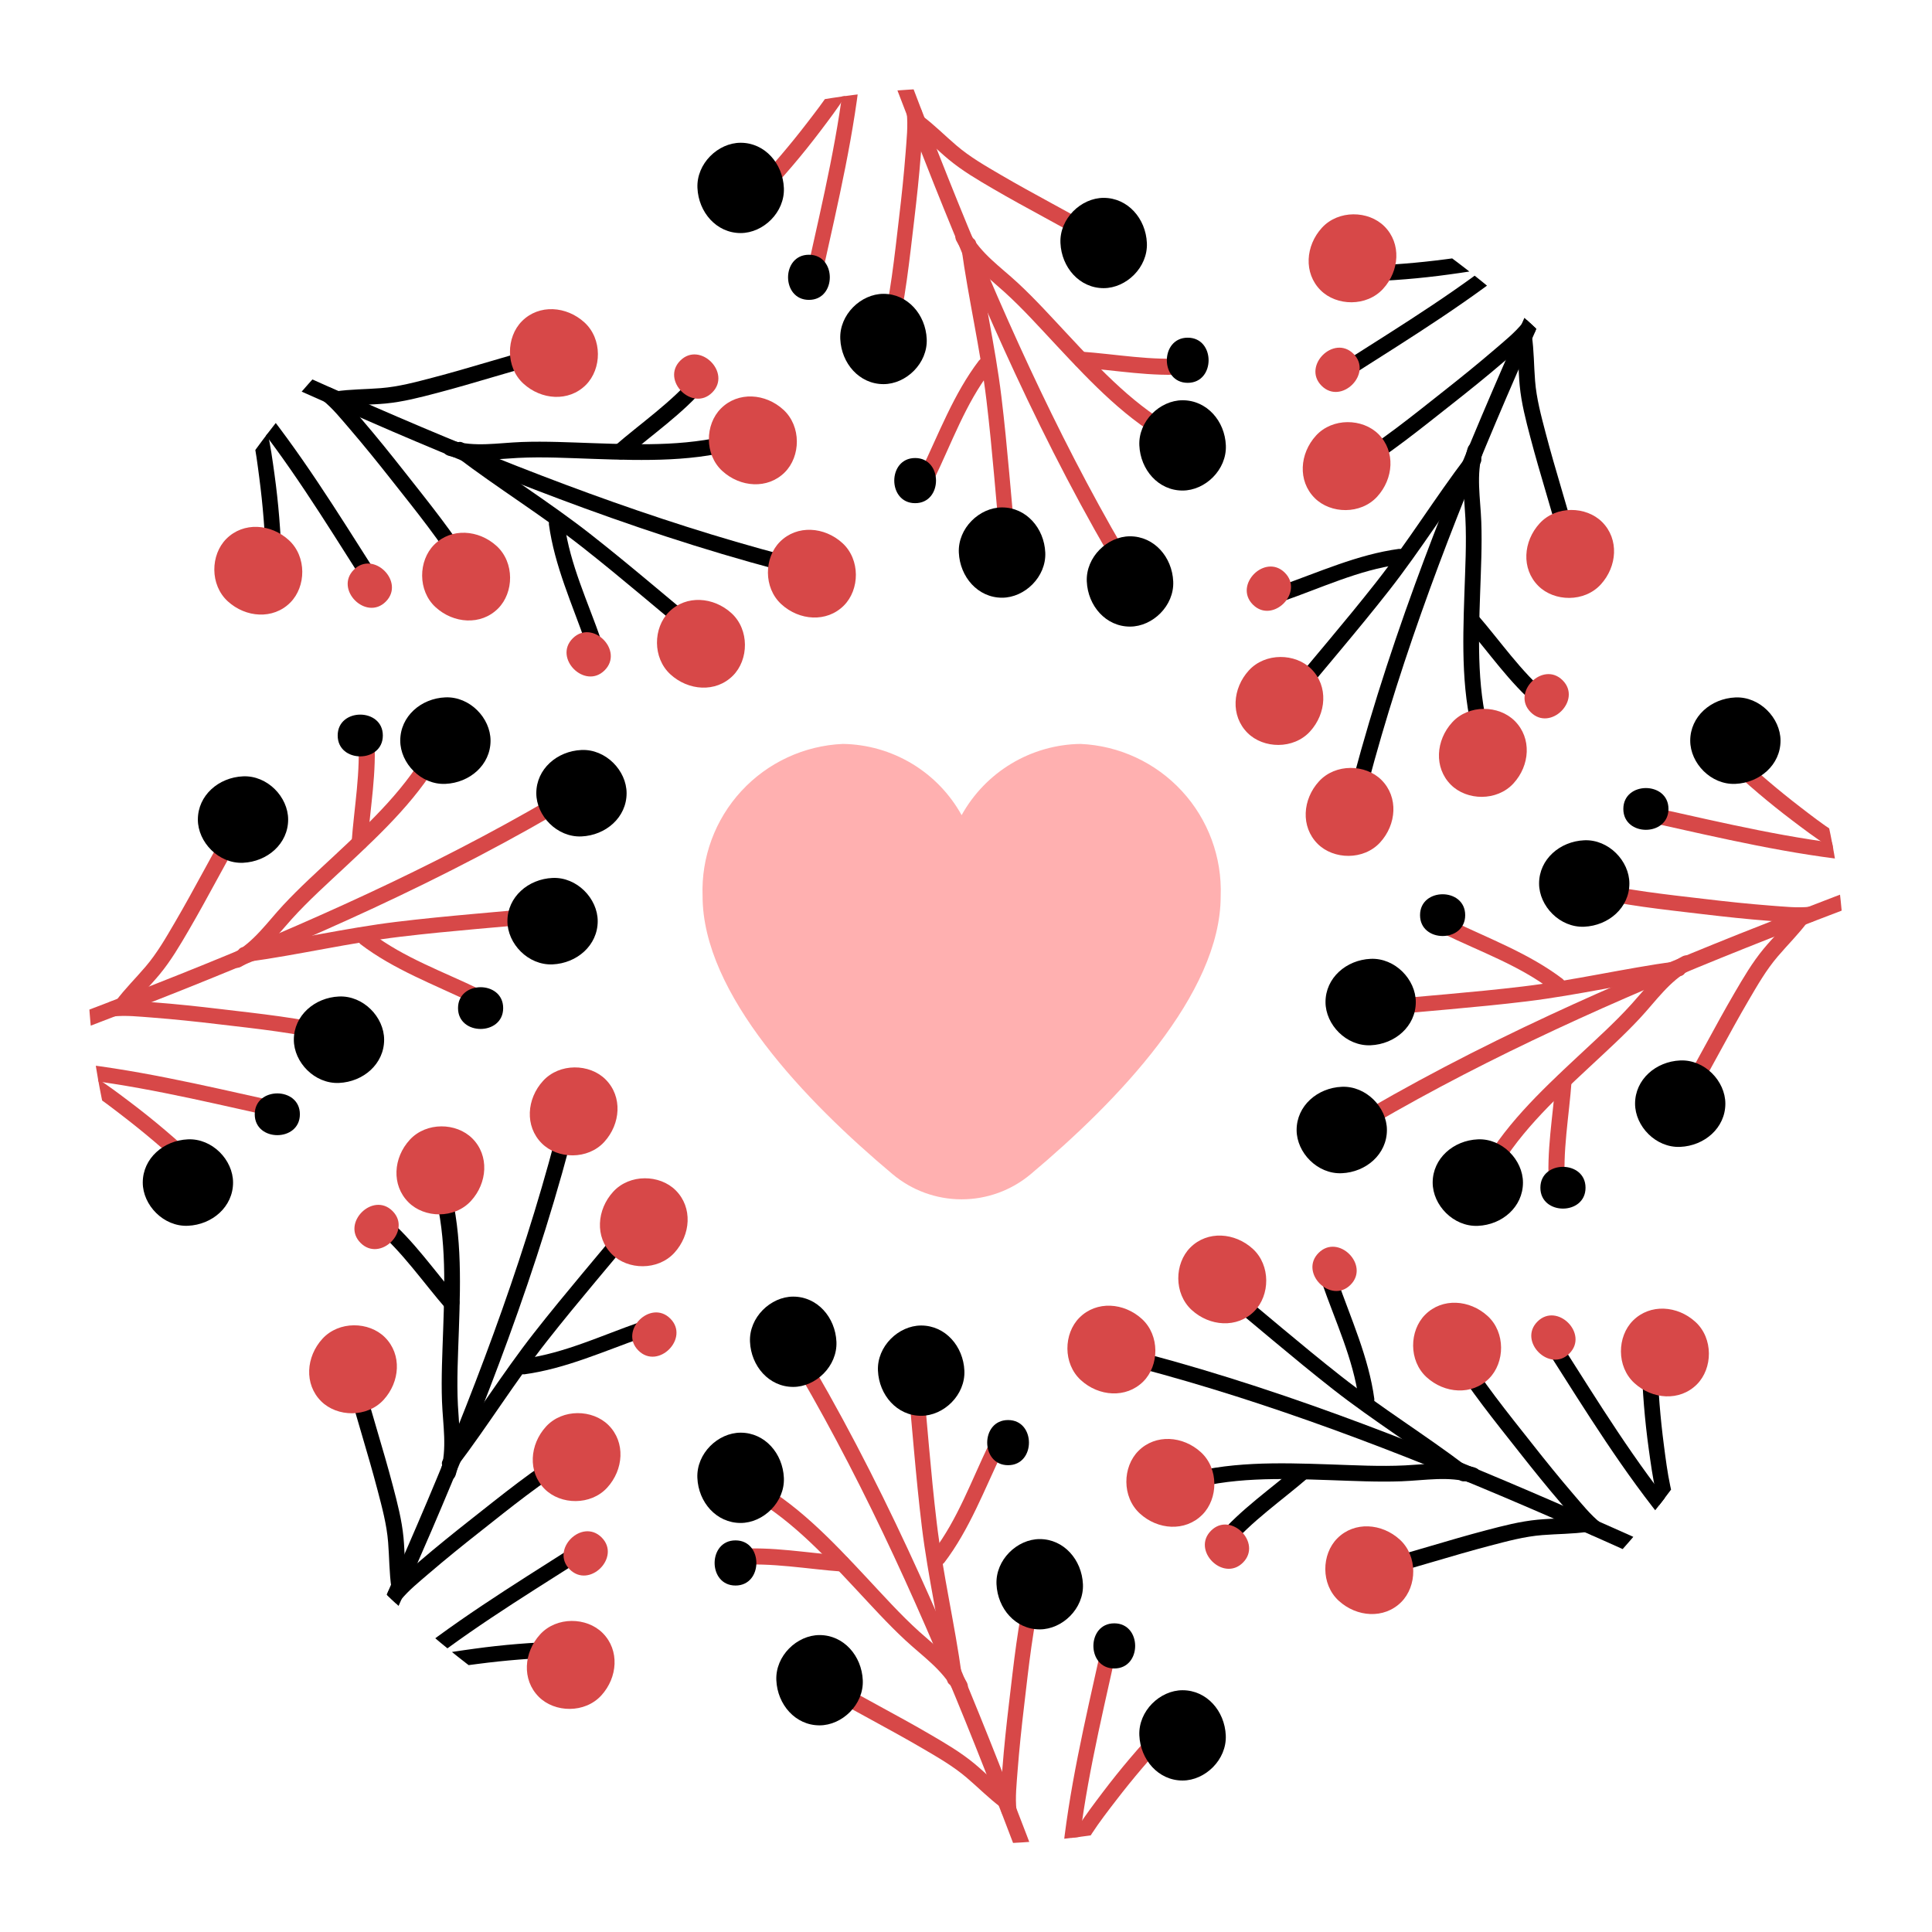 <svg width="220" height="220" viewBox="0 0 220 220" fill="none" xmlns="http://www.w3.org/2000/svg">
<g filter="url(#filter0_d_46_1076)">
<g clip-path="url(#clip0_46_1076)">
<rect x="10" y="5" width="200" height="200" rx="100" fill="white"/>
<path d="M207.828 104.5C207.828 158.805 163.805 202.828 109.5 202.828C55.195 202.828 11.172 158.805 11.172 104.5C11.172 50.195 55.195 6.172 109.5 6.172C163.805 6.172 207.828 50.195 207.828 104.5Z" fill="white"/>
<path d="M89.51 148.893C97.54 162.239 104.047 176.5 109.931 190.999C112.873 198.262 115.658 205.589 118.416 212.925C121.175 220.262 123.837 227.909 126.009 235.602C128.478 244.365 130.413 253.284 131.613 262.34C131.771 263.502 133.452 263.008 133.303 261.855C131.158 245.747 126.7 230.086 121.052 214.956C115.57 200.284 109.992 185.629 103.399 171.451C99.659 163.41 95.587 155.534 91.034 147.96C90.438 146.963 88.924 147.887 89.519 148.884L89.51 148.893Z" fill="#D74848"/>
<path d="M103.263 151.304C103.85 157.15 104.261 163.022 104.971 168.849C105.68 174.676 107.037 180.439 107.834 186.275C107.992 187.437 109.682 186.943 109.524 185.79C108.727 179.963 107.37 174.265 106.67 168.419C105.969 162.574 105.584 157.003 105.014 151.304C104.901 150.143 103.149 150.134 103.263 151.304Z" fill="#D74848"/>
<path d="M84.64 164.963C89.614 167.57 93.555 171.778 97.399 175.894C99.255 177.879 101.085 179.91 103.073 181.758C105.061 183.606 107.303 185.115 108.581 187.503C109.133 188.527 110.639 187.612 110.096 186.579C108.818 184.182 106.62 182.545 104.667 180.788C102.539 178.867 100.604 176.699 98.634 174.596C94.693 170.379 90.612 166.052 85.516 163.381C84.509 162.85 83.624 164.433 84.631 164.963H84.64Z" fill="#D74848"/>
<path d="M107.514 172.958C110.412 169.152 112.085 164.624 114.16 160.325C114.668 159.273 113.153 158.349 112.645 159.401C110.64 163.536 109.055 168.009 106.27 171.668C105.973 172.061 105.911 172.583 106.27 172.958C106.577 173.278 107.216 173.342 107.505 172.958H107.514Z" fill="#D74848"/>
<path d="M95.966 172.135C91.92 171.852 87.857 171.065 83.794 171.403C82.682 171.495 82.664 173.324 83.794 173.233C87.857 172.894 91.92 173.681 95.966 173.965C97.087 174.047 97.087 172.218 95.966 172.135Z" fill="#D74848"/>
<path d="M115.751 201.146C115.585 199.673 115.769 198.118 115.874 196.655C116.067 194.157 116.329 191.66 116.627 189.172C117.144 184.763 117.617 180.235 118.676 175.927C118.956 174.783 117.266 174.298 116.986 175.442C115.9 179.823 115.436 184.425 114.902 188.907C114.604 191.413 114.333 193.92 114.14 196.444C114.017 197.981 113.825 199.609 114 201.155C114.131 202.308 115.883 202.326 115.751 201.155V201.146Z" fill="#D74848"/>
<path d="M114.893 199.236C113.501 198.202 112.284 196.921 110.944 195.815C109.394 194.534 107.66 193.519 105.935 192.512C102.082 190.262 98.115 188.25 94.262 185.999C93.273 185.423 92.388 187.006 93.378 187.582C97.231 189.823 101.207 191.845 105.051 194.095C106.785 195.11 108.545 196.116 110.086 197.434C111.4 198.55 112.625 199.803 114.009 200.827C114.928 201.504 115.804 199.922 114.893 199.245V199.236Z" fill="#D74848"/>
<path d="M122.906 220.1C122.705 219.441 122.714 218.682 122.661 217.996C122.574 216.907 122.512 215.81 122.451 214.712C122.32 212.151 122.416 209.626 122.652 207.065C123.406 199.088 125.288 191.285 127.013 183.501C127.267 182.357 125.577 181.863 125.323 183.016C123.563 190.965 121.663 198.923 120.892 207.065C120.647 209.717 120.56 212.306 120.7 214.959C120.796 216.734 120.682 218.865 121.208 220.576C121.549 221.692 123.239 221.216 122.898 220.091L122.906 220.1Z" fill="#D74848"/>
<path d="M122.268 207.977C123.187 205.041 125.263 202.388 127.093 200.01C129.011 197.513 131.06 195.107 133.214 192.829C134.011 191.988 132.767 190.698 131.979 191.539C129.72 193.918 127.583 196.433 125.595 199.059C123.608 201.684 121.567 204.364 120.587 207.493C120.236 208.618 121.926 209.093 122.277 207.977H122.268Z" fill="#D74848"/>
<path d="M90.324 152.93C92.899 152.93 95.368 150.561 95.246 147.789C95.123 145.018 93.082 142.648 90.324 142.648C87.75 142.648 85.28 145.018 85.403 147.789C85.525 150.561 87.566 152.93 90.324 152.93Z" fill="black"/>
<path d="M84.34 168.422C86.915 168.422 89.384 166.053 89.261 163.282C89.139 160.51 87.099 158.141 84.34 158.141C81.766 158.141 79.296 160.501 79.41 163.282C79.524 166.062 81.573 168.422 84.331 168.422H84.34Z" fill="black"/>
<path d="M104.894 156.219C107.469 156.219 109.938 153.85 109.816 151.078C109.693 148.307 107.653 145.938 104.894 145.938C102.32 145.938 99.85 148.307 99.973 151.078C100.096 153.85 102.136 156.219 104.894 156.219Z" fill="black"/>
<path d="M93.324 191.469C95.899 191.469 98.368 189.1 98.246 186.328C98.123 183.557 96.082 181.188 93.324 181.188C90.75 181.188 88.28 183.557 88.403 186.328C88.525 189.1 90.566 191.469 93.324 191.469Z" fill="black"/>
<path d="M118.394 180.54C120.969 180.54 123.438 178.17 123.316 175.399C123.193 172.627 121.153 170.258 118.394 170.258C115.82 170.258 113.351 172.627 113.473 175.399C113.596 178.17 115.636 180.54 118.394 180.54Z" fill="black"/>
<path d="M134.66 197.751C137.235 197.751 139.704 195.381 139.581 192.61C139.459 189.838 137.418 187.469 134.66 187.469C132.086 187.469 129.616 189.838 129.739 192.61C129.861 195.381 131.902 197.751 134.66 197.751Z" fill="black"/>
<path d="M114.792 161.844C117.961 161.844 117.961 156.703 114.792 156.703C111.622 156.703 111.622 161.844 114.792 161.844Z" fill="black"/>
<path d="M83.752 175.547C86.922 175.547 86.922 170.406 83.752 170.406C80.582 170.406 80.582 175.547 83.752 175.547Z" fill="black"/>
<path d="M126.885 184.992C130.055 184.992 130.055 179.852 126.885 179.852C123.715 179.852 123.715 184.992 126.885 184.992Z" fill="black"/>
<path d="M129.49 60.107C121.46 46.761 114.953 32.5 109.069 18.001C106.127 10.738 103.342 3.411 100.584 -3.925C97.825 -11.262 95.163 -18.909 92.991 -26.602C90.522 -35.365 88.587 -44.284 87.387 -53.34C87.23 -54.502 85.548 -54.008 85.697 -52.855C87.842 -36.746 92.3 -21.086 97.948 -5.956C103.43 8.716 109.008 23.371 115.601 37.549C119.341 45.59 123.413 53.466 127.966 61.04C128.562 62.037 130.076 61.113 129.481 60.116L129.49 60.107Z" fill="#D74848"/>
<path d="M115.737 57.696C115.15 51.85 114.739 45.978 114.029 40.151C113.32 34.324 111.963 28.561 111.166 22.725C111.008 21.563 109.318 22.057 109.476 23.21C110.273 29.037 111.63 34.735 112.33 40.581C113.031 46.426 113.416 51.997 113.986 57.696C114.099 58.857 115.851 58.867 115.737 57.696Z" fill="#D74848"/>
<path d="M134.36 44.037C129.386 41.43 125.445 37.222 121.601 33.105C119.745 31.12 117.915 29.09 115.927 27.242C113.939 25.394 111.697 23.885 110.419 21.497C109.867 20.473 108.361 21.388 108.904 22.421C110.182 24.818 112.38 26.455 114.333 28.212C116.461 30.133 118.396 32.301 120.366 34.404C124.307 38.621 128.388 42.948 133.484 45.619C134.491 46.15 135.376 44.567 134.369 44.037H134.36Z" fill="#D74848"/>
<path d="M111.486 36.042C108.588 39.847 106.915 44.376 104.84 48.675C104.332 49.727 105.847 50.651 106.355 49.599C108.36 45.464 109.945 40.991 112.73 37.332C113.027 36.939 113.089 36.417 112.73 36.042C112.423 35.722 111.784 35.658 111.495 36.042H111.486Z" fill="#D74848"/>
<path d="M123.042 36.865C127.088 37.148 131.151 37.935 135.214 37.597C136.326 37.505 136.344 35.676 135.214 35.767C131.151 36.106 127.088 35.319 123.042 35.035C121.921 34.953 121.921 36.782 123.042 36.865Z" fill="#D74848"/>
<path d="M103.249 7.854C103.415 9.327 103.231 10.882 103.126 12.345C102.933 14.842 102.671 17.34 102.373 19.828C101.856 24.237 101.383 28.765 100.324 33.074C100.044 34.217 101.734 34.702 102.014 33.558C103.1 29.177 103.564 24.576 104.098 20.093C104.396 17.587 104.667 15.08 104.86 12.556C104.983 11.019 105.175 9.391 105 7.845C104.869 6.692 103.117 6.674 103.249 7.845V7.854Z" fill="#D74848"/>
<path d="M104.107 9.764C105.499 10.798 106.716 12.079 108.056 13.185C109.606 14.466 111.34 15.482 113.065 16.488C116.918 18.738 120.885 20.75 124.738 23.001C125.727 23.577 126.612 21.994 125.622 21.418C121.769 19.177 117.793 17.155 113.949 14.905C112.215 13.89 110.455 12.884 108.914 11.566C107.6 10.45 106.375 9.197 104.991 8.173C104.072 7.496 103.196 9.078 104.107 9.755V9.764Z" fill="#D74848"/>
<path d="M96.094 -11.1C96.295 -10.441 96.286 -9.682 96.339 -8.996C96.426 -7.907 96.488 -6.81 96.549 -5.712C96.68 -3.151 96.584 -0.626 96.348 1.935C95.594 9.912 93.712 17.715 91.987 25.499C91.733 26.643 93.423 27.137 93.677 25.984C95.437 18.035 97.337 10.077 98.108 1.935C98.353 -0.717 98.44 -3.306 98.3 -5.959C98.204 -7.734 98.318 -9.865 97.792 -11.575C97.451 -12.691 95.761 -12.216 96.102 -11.091L96.094 -11.1Z" fill="#D74848"/>
<path d="M96.732 1.023C95.813 3.959 93.737 6.612 91.907 8.99C89.989 11.487 87.94 13.893 85.786 16.171C84.989 17.012 86.233 18.302 87.021 17.461C89.28 15.082 91.417 12.567 93.404 9.941C95.392 7.316 97.433 4.636 98.413 1.507C98.764 0.382 97.074 -0.093 96.723 1.023H96.732Z" fill="#D74848"/>
<path d="M128.676 56.07C126.101 56.07 123.632 58.439 123.755 61.211C123.877 63.982 125.917 66.352 128.676 66.352C131.25 66.352 133.72 63.982 133.597 61.211C133.475 58.439 131.434 56.07 128.676 56.07Z" fill="black"/>
<path d="M134.66 40.578C132.085 40.578 129.616 42.947 129.739 45.718C129.861 48.49 131.901 50.859 134.66 50.859C137.234 50.859 139.704 48.499 139.59 45.718C139.476 42.938 137.427 40.578 134.669 40.578H134.66Z" fill="black"/>
<path d="M114.106 52.781C111.531 52.781 109.062 55.15 109.184 57.922C109.307 60.693 111.347 63.062 114.106 63.062C116.68 63.062 119.149 60.693 119.027 57.922C118.904 55.15 116.864 52.781 114.106 52.781Z" fill="black"/>
<path d="M125.676 17.531C123.101 17.531 120.632 19.9 120.755 22.672C120.877 25.443 122.917 27.812 125.676 27.812C128.25 27.812 130.72 25.443 130.597 22.672C130.475 19.9 128.434 17.531 125.676 17.531Z" fill="black"/>
<path d="M100.606 28.46C98.031 28.46 95.562 30.83 95.684 33.601C95.807 36.373 97.847 38.742 100.606 38.742C103.18 38.742 105.649 36.373 105.527 33.601C105.404 30.83 103.364 28.46 100.606 28.46Z" fill="black"/>
<path d="M84.34 11.257C81.765 11.257 79.296 13.627 79.419 16.398C79.541 19.17 81.582 21.539 84.34 21.539C86.914 21.539 89.384 19.17 89.261 16.398C89.139 13.627 87.098 11.257 84.34 11.257Z" fill="black"/>
<path d="M104.208 47.156C101.039 47.156 101.039 52.297 104.208 52.297C107.378 52.297 107.378 47.156 104.208 47.156Z" fill="black"/>
<path d="M135.248 33.453C132.078 33.453 132.078 38.594 135.248 38.594C138.417 38.594 138.417 33.453 135.248 33.453Z" fill="black"/>
<path d="M92.115 24.008C88.945 24.008 88.945 29.148 92.115 29.148C95.285 29.148 95.285 24.008 92.115 24.008Z" fill="black"/>
<path d="M153.893 124.49C167.239 116.46 181.5 109.953 195.999 104.069C203.262 101.127 210.589 98.342 217.925 95.584C225.262 92.825 232.909 90.163 240.602 87.991C249.365 85.522 258.284 83.587 267.34 82.387C268.502 82.23 268.008 80.548 266.855 80.697C250.747 82.842 235.086 87.3 219.956 92.948C205.284 98.43 190.629 104.008 176.451 110.601C168.41 114.341 160.534 118.413 152.96 122.966C151.963 123.562 152.887 125.076 153.884 124.481L153.893 124.49Z" fill="#D74848"/>
<path d="M156.304 110.737C162.15 110.15 168.022 109.739 173.849 109.029C179.676 108.32 185.439 106.963 191.275 106.166C192.437 106.008 191.943 104.318 190.79 104.476C184.963 105.273 179.265 106.63 173.419 107.33C167.574 108.031 162.003 108.416 156.304 108.986C155.143 109.099 155.134 110.851 156.304 110.737Z" fill="#D74848"/>
<path d="M169.963 129.36C172.57 124.386 176.778 120.445 180.894 116.601C182.879 114.745 184.91 112.915 186.758 110.927C188.606 108.939 190.115 106.697 192.503 105.419C193.527 104.867 192.612 103.361 191.579 103.904C189.182 105.182 187.545 107.38 185.788 109.333C183.867 111.461 181.699 113.396 179.596 115.366C175.379 119.307 171.052 123.388 168.381 128.484C167.85 129.491 169.433 130.376 169.963 129.369V129.36Z" fill="#D74848"/>
<path d="M177.958 106.486C174.152 103.588 169.624 101.915 165.325 99.84C164.273 99.332 163.349 100.847 164.401 101.355C168.536 103.36 173.009 104.945 176.668 107.73C177.061 108.027 177.583 108.089 177.958 107.73C178.278 107.423 178.342 106.784 177.958 106.495V106.486Z" fill="#D74848"/>
<path d="M177.135 118.042C176.852 122.088 176.065 126.151 176.403 130.214C176.495 131.326 178.324 131.344 178.233 130.214C177.894 126.151 178.681 122.088 178.965 118.042C179.047 116.921 177.218 116.921 177.135 118.042Z" fill="#D74848"/>
<path d="M206.146 98.249C204.673 98.415 203.118 98.231 201.655 98.126C199.157 97.933 196.66 97.671 194.172 97.373C189.763 96.856 185.235 96.383 180.927 95.324C179.783 95.044 179.298 96.734 180.442 97.014C184.823 98.1 189.425 98.564 193.907 99.098C196.413 99.396 198.92 99.667 201.444 99.86C202.981 99.983 204.609 100.175 206.155 100C207.308 99.869 207.326 98.117 206.155 98.249H206.146Z" fill="#D74848"/>
<path d="M204.236 99.106C203.202 100.499 201.921 101.716 200.815 103.056C199.534 104.606 198.519 106.34 197.512 108.065C195.262 111.918 193.25 115.885 190.999 119.738C190.423 120.727 192.006 121.612 192.582 120.622C194.823 116.769 196.845 112.793 199.095 108.949C200.11 107.215 201.116 105.455 202.434 103.914C203.55 102.6 204.803 101.375 205.827 99.991C206.504 99.072 204.922 98.196 204.245 99.106H204.236Z" fill="#D74848"/>
<path d="M225.1 91.094C224.441 91.295 223.682 91.286 222.996 91.339C221.907 91.426 220.81 91.488 219.712 91.549C217.151 91.68 214.626 91.584 212.065 91.348C204.088 90.594 196.285 88.712 188.501 86.987C187.357 86.733 186.863 88.423 188.016 88.677C195.965 90.437 203.923 92.337 212.065 93.108C214.717 93.353 217.306 93.44 219.959 93.3C221.734 93.204 223.865 93.318 225.576 92.792C226.692 92.451 226.216 90.761 225.091 91.102L225.1 91.094Z" fill="#D74848"/>
<path d="M212.977 91.732C210.041 90.813 207.388 88.737 205.01 86.907C202.513 84.989 200.107 82.94 197.829 80.786C196.988 79.989 195.698 81.233 196.539 82.021C198.918 84.28 201.433 86.417 204.059 88.404C206.684 90.392 209.364 92.433 212.493 93.413C213.618 93.764 214.093 92.074 212.977 91.723V91.732Z" fill="#D74848"/>
<path d="M157.93 123.676C157.93 121.101 155.561 118.632 152.789 118.755C150.018 118.877 147.648 120.917 147.648 123.676C147.648 126.25 150.018 128.72 152.789 128.597C155.561 128.475 157.93 126.434 157.93 123.676Z" fill="black"/>
<path d="M173.422 129.66C173.422 127.085 171.053 124.616 168.282 124.739C165.51 124.861 163.141 126.901 163.141 129.66C163.141 132.234 165.501 134.704 168.282 134.59C171.062 134.476 173.422 132.427 173.422 129.669V129.66Z" fill="black"/>
<path d="M161.219 109.106C161.219 106.531 158.85 104.062 156.078 104.184C153.307 104.307 150.938 106.347 150.938 109.106C150.938 111.68 153.307 114.149 156.078 114.027C158.85 113.904 161.219 111.864 161.219 109.106Z" fill="black"/>
<path d="M196.469 120.676C196.469 118.101 194.1 115.632 191.328 115.755C188.557 115.877 186.188 117.917 186.188 120.676C186.188 123.25 188.557 125.72 191.328 125.597C194.1 125.475 196.469 123.434 196.469 120.676Z" fill="black"/>
<path d="M185.54 95.606C185.54 93.031 183.17 90.562 180.399 90.684C177.627 90.807 175.258 92.847 175.258 95.606C175.258 98.18 177.627 100.649 180.399 100.527C183.17 100.404 185.54 98.364 185.54 95.606Z" fill="black"/>
<path d="M202.751 79.34C202.751 76.765 200.381 74.296 197.61 74.419C194.838 74.541 192.469 76.582 192.469 79.34C192.469 81.914 194.838 84.384 197.61 84.261C200.381 84.139 202.751 82.098 202.751 79.34Z" fill="black"/>
<path d="M166.844 99.209C166.844 96.038 161.703 96.038 161.703 99.209C161.703 102.378 166.844 102.378 166.844 99.209Z" fill="black"/>
<path d="M180.547 130.248C180.547 127.078 175.406 127.078 175.406 130.248C175.406 133.417 180.547 133.417 180.547 130.248Z" fill="black"/>
<path d="M189.992 87.115C189.992 83.945 184.852 83.945 184.852 87.115C184.852 90.285 189.992 90.285 189.992 87.115Z" fill="black"/>
<path d="M65.107 84.51C51.761 92.54 37.5 99.046 23.001 104.931C15.738 107.873 8.411 110.658 1.075 113.416C-6.262 116.175 -13.909 118.837 -21.602 121.009C-30.365 123.478 -39.284 125.413 -48.34 126.613C-49.502 126.771 -49.008 128.452 -47.855 128.303C-31.747 126.158 -16.086 121.7 -0.956 116.052C13.716 110.57 28.371 104.992 42.549 98.398C50.59 94.659 58.466 90.587 66.04 86.034C67.037 85.438 66.113 83.924 65.116 84.519L65.107 84.51Z" fill="#D74848"/>
<path d="M62.696 98.263C56.85 98.85 50.978 99.261 45.151 99.971C39.324 100.68 33.561 102.037 27.725 102.834C26.563 102.992 27.057 104.682 28.21 104.524C34.036 103.727 39.735 102.37 45.581 101.67C51.426 100.969 56.997 100.584 62.696 100.014C63.857 99.901 63.867 98.149 62.696 98.263Z" fill="#D74848"/>
<path d="M49.037 79.64C46.43 84.614 42.222 88.555 38.105 92.399C36.12 94.255 34.09 96.085 32.242 98.073C30.394 100.061 28.885 102.303 26.497 103.581C25.473 104.133 26.388 105.639 27.421 105.096C29.818 103.818 31.455 101.62 33.212 99.667C35.133 97.539 37.301 95.604 39.404 93.634C43.621 89.693 47.948 85.612 50.619 80.516C51.15 79.509 49.567 78.624 49.037 79.631V79.64Z" fill="#D74848"/>
<path d="M41.042 102.514C44.847 105.412 49.376 107.085 53.675 109.16C54.727 109.668 55.651 108.153 54.599 107.645C50.464 105.64 45.991 104.055 42.332 101.27C41.939 100.973 41.417 100.911 41.042 101.27C40.722 101.577 40.658 102.216 41.042 102.505V102.514Z" fill="#D74848"/>
<path d="M41.865 90.966C42.148 86.92 42.935 82.857 42.597 78.794C42.505 77.682 40.676 77.664 40.767 78.794C41.106 82.857 40.319 86.92 40.035 90.966C39.953 92.087 41.782 92.087 41.865 90.966Z" fill="#D74848"/>
<path d="M12.854 110.751C14.327 110.585 15.882 110.769 17.345 110.874C19.843 111.067 22.34 111.329 24.828 111.627C29.237 112.144 33.765 112.617 38.074 113.676C39.217 113.956 39.702 112.266 38.558 111.986C34.177 110.9 29.576 110.436 25.093 109.902C22.587 109.604 20.08 109.333 17.556 109.14C16.019 109.017 14.391 108.825 12.845 109C11.692 109.131 11.674 110.883 12.845 110.751H12.854Z" fill="#D74848"/>
<path d="M14.764 109.893C15.798 108.501 17.079 107.284 18.186 105.944C19.466 104.394 20.482 102.66 21.488 100.935C23.738 97.082 25.75 93.115 28.001 89.262C28.577 88.273 26.994 87.388 26.418 88.378C24.177 92.231 22.155 96.207 19.905 100.051C18.89 101.785 17.884 103.545 16.566 105.086C15.45 106.4 14.197 107.625 13.173 109.009C12.496 109.928 14.078 110.804 14.755 109.893H14.764Z" fill="#D74848"/>
<path d="M-6.1 117.906C-5.441 117.705 -4.682 117.714 -3.996 117.661C-2.907 117.574 -1.81 117.512 -0.712 117.451C1.849 117.32 4.374 117.416 6.935 117.652C14.912 118.406 22.715 120.288 30.499 122.013C31.643 122.267 32.137 120.577 30.984 120.323C23.035 118.563 15.077 116.663 6.935 115.892C4.283 115.647 1.694 115.56 -0.959 115.7C-2.734 115.796 -4.865 115.682 -6.576 116.208C-7.692 116.549 -7.216 118.239 -6.091 117.898L-6.1 117.906Z" fill="#D74848"/>
<path d="M6.023 117.268C8.959 118.187 11.612 120.263 13.99 122.093C16.487 124.011 18.893 126.06 21.171 128.214C22.012 129.011 23.302 127.767 22.461 126.979C20.082 124.72 17.567 122.583 14.941 120.595C12.316 118.608 9.636 116.567 6.507 115.587C5.382 115.236 4.907 116.926 6.023 117.277V117.268Z" fill="#D74848"/>
<path d="M61.07 85.324C61.07 87.899 63.439 90.368 66.211 90.246C68.982 90.123 71.352 88.082 71.352 85.324C71.352 82.75 68.982 80.28 66.211 80.403C63.439 80.525 61.07 82.566 61.07 85.324Z" fill="black"/>
<path d="M45.578 79.34C45.578 81.915 47.947 84.384 50.718 84.261C53.49 84.139 55.859 82.099 55.859 79.34C55.859 76.766 53.499 74.296 50.718 74.41C47.938 74.524 45.578 76.573 45.578 79.331V79.34Z" fill="black"/>
<path d="M57.781 99.894C57.781 102.469 60.15 104.938 62.922 104.816C65.693 104.693 68.062 102.653 68.062 99.894C68.062 97.32 65.693 94.85 62.922 94.973C60.15 95.096 57.781 97.136 57.781 99.894Z" fill="black"/>
<path d="M22.531 88.324C22.531 90.899 24.9 93.368 27.672 93.246C30.443 93.123 32.812 91.082 32.812 88.324C32.812 85.75 30.443 83.28 27.672 83.403C24.9 83.525 22.531 85.566 22.531 88.324Z" fill="black"/>
<path d="M33.46 113.394C33.46 115.969 35.83 118.438 38.601 118.316C41.373 118.193 43.742 116.153 43.742 113.394C43.742 110.82 41.373 108.351 38.601 108.473C35.83 108.596 33.46 110.636 33.46 113.394Z" fill="black"/>
<path d="M16.257 129.66C16.257 132.235 18.627 134.704 21.398 134.581C24.17 134.459 26.539 132.418 26.539 129.66C26.539 127.086 24.17 124.616 21.398 124.739C18.627 124.861 16.257 126.902 16.257 129.66Z" fill="black"/>
<path d="M52.156 109.792C52.156 112.961 57.297 112.961 57.297 109.792C57.297 106.622 52.156 106.622 52.156 109.792Z" fill="black"/>
<path d="M38.453 78.752C38.453 81.922 43.594 81.922 43.594 78.752C43.594 75.582 38.453 75.582 38.453 78.752Z" fill="black"/>
<path d="M29.008 121.885C29.008 125.055 34.148 125.055 34.148 121.885C34.148 118.715 29.008 118.715 29.008 121.885Z" fill="black"/>
<path d="M126.748 150.021C141.864 153.78 156.548 159.264 170.961 165.355C178.178 168.41 185.328 171.622 192.466 174.859C199.604 178.096 206.894 181.621 213.869 185.526C221.812 189.976 229.487 194.914 236.739 200.469C237.672 201.179 238.511 199.641 237.591 198.931C224.683 189.058 210.458 181.136 195.766 174.431C181.514 167.932 167.208 161.515 152.519 156.151C144.19 153.11 135.741 150.42 127.166 148.284C126.04 148 125.622 149.725 126.748 150.009L126.748 150.021Z" fill="black"/>
<path d="M138.185 142.005C142.733 145.724 147.177 149.585 151.798 153.204C156.42 156.823 161.455 159.938 166.145 163.501C167.078 164.211 167.924 162.667 166.997 161.963C162.314 158.407 157.324 155.337 152.696 151.699C148.067 148.061 143.855 144.394 139.423 140.767C138.521 140.026 137.276 141.258 138.185 142.005Z" fill="black"/>
<path d="M134.671 164.836C140.032 163.162 145.794 163.351 151.423 163.544C154.139 163.634 156.869 163.776 159.581 163.677C162.293 163.578 164.946 163.06 167.538 163.845C168.652 164.179 169.071 162.467 167.956 162.12C165.357 161.329 162.645 161.726 160.022 161.865C157.159 162.011 154.258 161.846 151.377 161.752C145.609 161.556 139.664 161.382 134.171 163.097C133.084 163.434 133.578 165.179 134.665 164.842L134.671 164.836Z" fill="black"/>
<path d="M156.499 154.313C155.858 149.573 153.839 145.188 152.266 140.681C151.881 139.578 150.157 139.996 150.541 141.099C152.047 145.44 154.089 149.724 154.708 154.28C154.775 154.769 155.101 155.181 155.62 155.192C156.063 155.202 156.56 154.795 156.493 154.319L156.499 154.313Z" fill="black"/>
<path d="M147.754 161.898C144.693 164.559 141.264 166.875 138.63 169.988C137.908 170.839 139.189 172.145 139.923 171.281C142.557 168.169 145.987 165.852 149.048 163.192C149.899 162.458 148.605 161.164 147.754 161.898Z" fill="black"/>
<path d="M182.261 168.419C181.102 167.496 180.133 166.266 179.172 165.157C177.542 163.255 175.962 161.303 174.414 159.333C171.661 155.85 168.794 152.314 166.496 148.518C165.886 147.512 164.348 148.364 164.959 149.371C167.289 153.237 170.214 156.818 173.006 160.366C174.568 162.348 176.148 164.313 177.797 166.234C178.797 167.407 179.812 168.695 181.029 169.664C181.937 170.386 183.189 169.161 182.268 168.426L182.261 168.419Z" fill="black"/>
<path d="M180.303 167.678C178.588 167.931 176.821 167.887 175.091 168.051C173.09 168.242 171.146 168.75 169.215 169.258C164.899 170.391 160.671 171.773 156.355 172.907C155.248 173.199 155.742 174.943 156.849 174.651C161.158 173.511 165.399 172.129 169.708 171.002C171.652 170.494 173.608 169.961 175.629 169.803C177.347 169.663 179.1 169.683 180.803 169.429C181.932 169.257 181.432 167.519 180.31 167.684L180.303 167.678Z" fill="black"/>
<path d="M200.724 176.766C200.116 176.443 199.585 175.9 199.063 175.452C198.231 174.744 197.412 174.011 196.592 173.279C194.688 171.56 192.971 169.707 191.327 167.729C186.219 161.556 182.033 154.707 177.748 147.983C177.12 146.995 175.575 147.841 176.211 148.835C180.587 155.701 184.871 162.672 190.082 168.973C191.785 171.022 193.554 172.915 195.528 174.692C196.851 175.878 198.278 177.466 199.859 178.304C200.89 178.852 201.748 177.32 200.711 176.766L200.724 176.766Z" fill="black"/>
<path d="M191.696 168.641C190.27 165.915 189.861 162.572 189.474 159.596C189.064 156.474 188.812 153.324 188.724 150.19C188.693 149.032 186.901 148.999 186.939 150.151C187.023 153.43 187.291 156.72 187.742 159.982C188.193 163.244 188.645 166.582 190.164 169.488C190.712 170.531 192.243 169.672 191.702 168.635L191.696 168.641Z" fill="black"/>
<path d="M210.813 181.85C205.322 178.7 198.752 178.556 192.797 179.401C186.843 180.245 180.736 182.238 175.474 185.223C174.487 185.784 175.407 187.36 176.394 186.8C181.363 183.979 186.966 182.127 192.673 181.233C198.379 180.339 204.72 180.376 209.967 183.382C210.986 183.967 211.838 182.429 210.819 181.844L210.813 181.85Z" fill="black"/>
<path d="M188.144 180.441C184.407 185.459 180.477 190.334 176.668 195.294C175.992 196.177 177.273 197.483 177.962 196.587C181.875 191.51 185.892 186.51 189.721 181.361C190.391 180.459 188.808 179.545 188.144 180.441Z" fill="black"/>
<path d="M221.009 187.711C217.249 185.326 214.608 181.447 212.307 177.734C210.005 174.02 208.047 170.118 205.645 166.465C204.997 165.483 203.459 166.335 204.107 167.317C206.646 171.169 208.691 175.307 211.156 179.208C213.62 183.109 216.314 186.818 220.157 189.262C221.145 189.891 221.997 188.353 221.009 187.724L221.009 187.711Z" fill="black"/>
<path d="M227.354 191.935C223.258 190.093 218.55 190.054 214.221 190.282C209.506 190.534 204.84 191.254 200.261 192.211C199.14 192.44 199.633 194.184 200.755 193.955C205.101 193.051 209.514 192.35 213.976 192.093C218.026 191.858 222.649 191.738 226.508 193.48C227.562 193.952 228.428 192.427 227.36 191.942L227.354 191.935Z" fill="black"/>
<path d="M130.191 152.311C132.011 150.49 132.082 147.069 130.036 145.196C127.989 143.323 124.871 143.09 122.92 145.04C121.1 146.861 121.029 150.282 123.076 152.155C125.122 154.029 128.24 154.261 130.191 152.311Z" fill="#D74848"/>
<path d="M136.908 167.485C138.728 165.664 138.799 162.243 136.752 160.37C134.706 158.496 131.588 158.264 129.637 160.214C127.817 162.035 127.739 165.45 129.786 167.336C131.833 169.221 134.951 169.441 136.901 167.491L136.908 167.485Z" fill="#D74848"/>
<path d="M142.816 144.326C144.636 142.506 144.707 139.085 142.661 137.211C140.614 135.338 137.496 135.106 135.546 137.056C133.725 138.877 133.654 142.298 135.701 144.171C137.747 146.044 140.865 146.277 142.816 144.326Z" fill="#D74848"/>
<path d="M159.558 177.436C161.378 175.615 161.449 172.194 159.403 170.321C157.356 168.448 154.238 168.215 152.288 170.165C150.467 171.986 150.396 175.407 152.443 177.28C154.49 179.154 157.608 179.386 159.558 177.436Z" fill="#D74848"/>
<path d="M169.558 151.975C171.378 150.154 171.449 146.733 169.403 144.86C167.356 142.987 164.238 142.754 162.288 144.705C160.467 146.525 160.396 149.946 162.443 151.82C164.49 153.693 167.608 153.925 169.558 151.975Z" fill="#D74848"/>
<path d="M193.222 152.647C195.043 150.826 195.113 147.405 193.067 145.532C191.02 143.658 187.902 143.426 185.952 145.376C184.131 147.197 184.06 150.618 186.107 152.491C188.154 154.365 191.272 154.597 193.222 152.647Z" fill="#D74848"/>
<path d="M173.456 191.813L173.3 191.93C172.373 192.637 171.878 194.322 171.909 195.455C171.936 196.683 172.512 198.176 173.455 199.045C174.398 199.913 175.704 200.625 177.045 200.591C178.474 200.559 179.468 200.03 180.57 199.2L180.726 199.083C181.653 198.376 182.148 196.691 182.117 195.558C182.09 194.33 181.513 192.836 180.571 191.968C179.628 191.1 178.322 190.388 176.981 190.422C175.552 190.454 174.557 190.983 173.456 191.813L173.3 191.93C172.373 192.637 171.878 194.322 171.909 195.455C171.936 196.683 172.512 198.176 173.455 199.045C174.398 199.913 175.704 200.625 177.045 200.591C178.474 200.559 179.468 200.03 180.57 199.2L180.726 199.083C181.653 198.376 182.148 196.691 182.117 195.558C182.09 194.33 181.513 192.836 180.571 191.968C179.628 191.1 178.322 190.388 176.981 190.422C175.552 190.454 174.557 190.983 173.456 191.813Z" fill="#D74848"/>
<path d="M153.785 141.306C156.027 139.064 152.391 135.429 150.15 137.67C147.908 139.912 151.544 143.547 153.785 141.306Z" fill="#D74848"/>
<path d="M141.535 172.938C143.777 170.697 140.141 167.062 137.9 169.303C135.658 171.545 139.294 175.18 141.535 172.938Z" fill="#D74848"/>
<path d="M176.848 187.056C179.089 184.814 175.454 181.179 173.212 183.42C170.971 185.662 174.606 189.297 176.848 187.056Z" fill="#D74848"/>
<path d="M178.707 149.126C180.948 146.884 177.313 143.249 175.072 145.491C172.83 147.732 176.465 151.367 178.707 149.126Z" fill="#D74848"/>
<path d="M203.235 163.026C203.148 163.087 203.073 163.149 202.986 163.21C202.738 163.445 202.567 163.72 202.473 164.034C202.327 164.322 202.271 164.637 202.291 164.967C202.285 165.296 202.362 165.62 202.514 165.908C202.616 166.233 202.805 166.522 203.064 166.755L203.611 167.178C204.002 167.408 204.415 167.525 204.858 167.535L205.496 167.466C205.93 167.355 206.305 167.149 206.621 166.833C206.708 166.771 206.783 166.71 206.87 166.648C207.118 166.413 207.289 166.139 207.384 165.824C207.529 165.537 207.586 165.221 207.566 164.892C207.571 164.563 207.495 164.239 207.343 163.951C207.241 163.626 207.051 163.337 206.793 163.103L206.246 162.68C205.855 162.45 205.441 162.334 204.998 162.324L204.36 162.392C203.926 162.503 203.551 162.71 203.235 163.026Z" fill="#D74848"/>
<path d="M201.566 194.626C203.808 192.384 200.173 188.749 197.931 190.991C195.69 193.232 199.325 196.867 201.566 194.626Z" fill="#D74848"/>
<path d="M92.252 58.979C77.136 55.22 62.452 49.736 48.039 43.645C40.822 40.59 33.672 37.378 26.534 34.141C19.396 30.904 12.106 27.379 5.131 23.474C-2.812 19.024 -10.487 14.086 -17.739 8.531C-18.672 7.821 -19.511 9.359 -18.591 10.069C-5.683 19.942 8.542 27.864 23.235 34.569C37.486 41.068 51.792 47.485 66.481 52.849C74.81 55.89 83.258 58.58 91.834 60.716C92.96 61 93.378 59.275 92.252 58.991L92.252 58.979Z" fill="black"/>
<path d="M80.815 66.995C76.267 63.276 71.823 59.415 67.202 55.796C62.58 52.177 57.545 49.062 52.855 45.499C51.922 44.789 51.076 46.333 52.003 47.037C56.686 50.593 61.676 53.663 66.304 57.301C70.933 60.939 75.145 64.606 79.577 68.233C80.479 68.974 81.724 67.742 80.815 66.995Z" fill="black"/>
<path d="M84.329 44.172C78.968 45.846 73.207 45.657 67.578 45.464C64.861 45.373 62.131 45.232 59.419 45.331C56.707 45.43 54.054 45.947 51.462 45.163C50.348 44.829 49.929 46.541 51.044 46.888C53.643 47.678 56.355 47.282 58.978 47.143C61.841 46.997 64.742 47.161 67.623 47.256C73.391 47.451 79.336 47.625 84.829 45.91C85.916 45.573 85.422 43.829 84.335 44.166L84.329 44.172Z" fill="black"/>
<path d="M62.501 54.687C63.142 59.427 65.162 63.812 66.734 68.319C67.119 69.422 68.843 69.004 68.459 67.901C66.953 63.56 64.911 59.276 64.292 54.72C64.225 54.231 63.899 53.819 63.38 53.807C62.937 53.798 62.44 54.205 62.507 54.681L62.501 54.687Z" fill="black"/>
<path d="M71.246 47.102C74.307 44.441 77.737 42.125 80.37 39.012C81.092 38.161 79.811 36.855 79.077 37.719C76.443 40.831 73.013 43.148 69.952 45.808C69.102 46.542 70.395 47.836 71.246 47.102Z" fill="black"/>
<path d="M36.739 40.581C37.898 41.504 38.867 42.734 39.828 43.843C41.458 45.745 43.038 47.697 44.587 49.667C47.339 53.15 50.206 56.686 52.504 60.482C53.114 61.488 54.652 60.636 54.041 59.629C51.711 55.763 48.786 52.182 45.994 48.634C44.432 46.652 42.852 44.687 41.203 42.766C40.203 41.593 39.188 40.305 37.971 39.336C37.063 38.614 35.811 39.839 36.732 40.574L36.739 40.581Z" fill="black"/>
<path d="M38.697 41.322C40.412 41.069 42.179 41.114 43.909 40.949C45.91 40.758 47.854 40.25 49.785 39.742C54.101 38.609 58.329 37.227 62.645 36.093C63.752 35.801 63.258 34.057 62.151 34.349C57.842 35.489 53.601 36.87 49.292 37.998C47.348 38.506 45.392 39.039 43.371 39.197C41.653 39.337 39.9 39.318 38.197 39.571C37.068 39.743 37.568 41.481 38.691 41.316L38.697 41.322Z" fill="black"/>
<path d="M18.276 32.234C18.884 32.557 19.415 33.1 19.937 33.548C20.769 34.256 21.588 34.989 22.408 35.721C24.312 37.44 26.029 39.293 27.673 41.271C32.781 47.444 36.967 54.293 41.252 61.017C41.88 62.005 43.425 61.159 42.789 60.165C38.413 53.299 34.129 46.328 28.918 40.027C27.215 37.977 25.447 36.085 23.472 34.308C22.149 33.122 20.722 31.534 19.141 30.696C18.11 30.148 17.252 31.68 18.289 32.234L18.276 32.234Z" fill="black"/>
<path d="M27.304 40.358C28.73 43.085 29.139 46.428 29.526 49.404C29.936 52.526 30.188 55.676 30.276 58.81C30.307 59.968 32.099 60.001 32.061 58.849C31.977 55.57 31.709 52.28 31.258 49.018C30.807 45.756 30.355 42.418 28.836 39.513C28.288 38.469 26.757 39.328 27.298 40.365L27.304 40.358Z" fill="black"/>
<path d="M8.187 27.15C13.678 30.3 20.248 30.444 26.203 29.599C32.157 28.755 38.264 26.762 43.526 23.777C44.513 23.216 43.593 21.64 42.606 22.2C37.637 25.021 32.034 26.873 26.327 27.767C20.621 28.661 14.28 28.624 9.033 25.618C8.014 25.033 7.162 26.571 8.181 27.156L8.187 27.15Z" fill="black"/>
<path d="M30.856 28.559C34.593 23.541 38.523 18.666 42.331 13.706C43.008 12.823 41.727 11.517 41.038 12.413C37.125 17.49 33.108 22.49 29.279 27.639C28.609 28.541 30.192 29.455 30.856 28.559Z" fill="black"/>
<path d="M-2.009 21.288C1.751 23.674 4.392 27.553 6.693 31.266C8.995 34.98 10.953 38.882 13.355 42.535C14.003 43.517 15.541 42.665 14.893 41.683C12.354 37.831 10.309 33.693 7.844 29.792C5.38 25.891 2.686 22.182 -1.157 19.738C-2.145 19.109 -2.997 20.647 -2.009 21.276L-2.009 21.288Z" fill="black"/>
<path d="M-8.346 17.065C-4.25 18.907 0.458 18.946 4.787 18.718C9.502 18.466 14.168 17.746 18.747 16.789C19.868 16.56 19.375 14.816 18.253 15.044C13.907 15.949 9.494 16.65 5.032 16.907C0.982 17.142 -3.641 17.262 -7.5 15.52C-8.555 15.048 -9.42 16.573 -8.353 17.058L-8.346 17.065Z" fill="black"/>
<path d="M88.817 56.689C86.997 58.51 86.926 61.931 88.972 63.804C91.019 65.677 94.137 65.91 96.087 63.96C97.908 62.139 97.979 58.718 95.932 56.844C93.885 54.971 90.767 54.739 88.817 56.689Z" fill="#D74848"/>
<path d="M82.093 41.515C80.272 43.336 80.201 46.757 82.248 48.63C84.294 50.504 87.412 50.736 89.363 48.786C91.183 46.965 91.261 43.55 89.214 41.664C87.167 39.779 84.049 39.559 82.099 41.509L82.093 41.515Z" fill="#D74848"/>
<path d="M76.184 64.674C74.364 66.494 74.293 69.915 76.339 71.789C78.386 73.662 81.504 73.894 83.454 71.944C85.275 70.124 85.346 66.702 83.299 64.829C81.253 62.956 78.135 62.723 76.184 64.674Z" fill="#D74848"/>
<path d="M59.442 31.564C57.622 33.385 57.551 36.806 59.597 38.679C61.644 40.553 64.762 40.785 66.712 38.835C68.533 37.014 68.604 33.593 66.557 31.72C64.51 29.846 61.392 29.614 59.442 31.564Z" fill="#D74848"/>
<path d="M49.442 57.025C47.622 58.846 47.551 62.267 49.597 64.14C51.644 66.013 54.762 66.246 56.712 64.296C58.533 62.475 58.604 59.054 56.557 57.18C54.511 55.307 51.392 55.075 49.442 57.025Z" fill="#D74848"/>
<path d="M25.778 56.353C23.957 58.174 23.887 61.595 25.933 63.468C27.98 65.342 31.098 65.574 33.048 63.624C34.869 61.803 34.94 58.382 32.893 56.509C30.846 54.635 27.728 54.403 25.778 56.353Z" fill="#D74848"/>
<path d="M45.544 17.187L45.7 17.07C46.627 16.363 47.122 14.678 47.091 13.545C47.064 12.317 46.487 10.824 45.545 9.955C44.602 9.087 43.296 8.375 41.955 8.409C40.526 8.441 39.532 8.97 38.43 9.8L38.274 9.917C37.347 10.624 36.852 12.309 36.883 13.442C36.91 14.67 37.487 16.163 38.429 17.032C39.372 17.9 40.678 18.612 42.019 18.578C43.448 18.546 44.443 18.017 45.544 17.187L45.7 17.07C46.627 16.363 47.122 14.678 47.091 13.545C47.064 12.317 46.487 10.824 45.545 9.955C44.602 9.087 43.296 8.375 41.955 8.409C40.526 8.441 39.532 8.97 38.43 9.8L38.274 9.917C37.347 10.624 36.852 12.309 36.883 13.442C36.91 14.67 37.487 16.163 38.429 17.032C39.372 17.9 40.678 18.612 42.019 18.578C43.448 18.546 44.443 18.017 45.544 17.187Z" fill="#D74848"/>
<path d="M65.215 67.694C62.974 69.936 66.609 73.571 68.85 71.33C71.092 69.088 67.457 65.453 65.215 67.694Z" fill="#D74848"/>
<path d="M77.465 36.062C75.224 38.303 78.859 41.938 81.1 39.697C83.342 37.455 79.707 33.82 77.465 36.062Z" fill="#D74848"/>
<path d="M42.153 21.944C39.911 24.186 43.546 27.821 45.788 25.58C48.029 23.338 44.394 19.703 42.153 21.944Z" fill="#D74848"/>
<path d="M40.293 59.874C38.052 62.116 41.687 65.751 43.928 63.509C46.17 61.268 42.535 57.633 40.293 59.874Z" fill="#D74848"/>
<path d="M15.765 45.974C15.852 45.913 15.927 45.851 16.014 45.79C16.262 45.555 16.433 45.28 16.527 44.966C16.673 44.678 16.729 44.363 16.709 44.033C16.715 43.705 16.638 43.38 16.486 43.092C16.384 42.767 16.195 42.478 15.937 42.245L15.389 41.822C14.998 41.592 14.585 41.475 14.142 41.465L13.504 41.534C13.07 41.645 12.695 41.852 12.379 42.167C12.292 42.229 12.217 42.29 12.13 42.352C11.882 42.587 11.711 42.861 11.616 43.176C11.471 43.464 11.414 43.779 11.434 44.108C11.429 44.437 11.505 44.761 11.657 45.049C11.759 45.374 11.949 45.663 12.207 45.897L12.754 46.32C13.145 46.55 13.559 46.666 14.002 46.676L14.64 46.608C15.074 46.497 15.449 46.29 15.765 45.974Z" fill="#D74848"/>
<path d="M17.434 14.374C15.192 16.616 18.827 20.251 21.069 18.009C23.31 15.768 19.675 12.133 17.434 14.374Z" fill="#D74848"/>
<path d="M155.021 87.252C158.78 72.136 164.264 57.452 170.355 43.039C173.41 35.822 176.622 28.672 179.859 21.534C183.096 14.396 186.621 7.106 190.526 0.131C194.976 -7.812 199.914 -15.487 205.469 -22.739C206.179 -23.672 204.641 -24.511 203.931 -23.591C194.058 -10.683 186.136 3.542 179.431 18.235C172.932 32.486 166.515 46.792 161.151 61.48C158.11 69.81 155.42 78.258 153.284 86.834C153 87.96 154.725 88.378 155.009 87.252L155.021 87.252Z" fill="black"/>
<path d="M147.005 75.815C150.724 71.267 154.585 66.823 158.204 62.202C161.823 57.58 164.938 52.545 168.501 47.855C169.211 46.922 167.667 46.076 166.963 47.003C163.407 51.686 160.337 56.676 156.699 61.304C153.061 65.933 149.394 70.145 145.767 74.577C145.026 75.479 146.258 76.724 147.005 75.815Z" fill="black"/>
<path d="M169.836 79.329C168.162 73.968 168.351 68.207 168.544 62.578C168.634 59.861 168.776 57.131 168.677 54.419C168.578 51.707 168.06 49.054 168.845 46.462C169.179 45.348 167.467 44.929 167.12 46.044C166.329 48.643 166.726 51.355 166.865 53.978C167.011 56.841 166.846 59.742 166.752 62.623C166.556 68.391 166.382 74.336 168.097 79.829C168.434 80.916 170.179 80.422 169.842 79.335L169.836 79.329Z" fill="black"/>
<path d="M159.313 57.501C154.573 58.142 150.188 60.161 145.681 61.734C144.578 62.119 144.996 63.843 146.099 63.459C150.44 61.953 154.724 59.911 159.28 59.292C159.769 59.225 160.181 58.899 160.192 58.38C160.202 57.937 159.795 57.44 159.319 57.507L159.313 57.501Z" fill="black"/>
<path d="M166.898 66.246C169.559 69.307 171.875 72.737 174.988 75.37C175.839 76.092 177.145 74.811 176.281 74.077C173.169 71.443 170.852 68.013 168.192 64.952C167.458 64.102 166.164 65.395 166.898 66.246Z" fill="black"/>
<path d="M173.419 31.739C172.496 32.898 171.266 33.867 170.157 34.828C168.255 36.458 166.303 38.038 164.333 39.587C160.85 42.339 157.314 45.206 153.518 47.504C152.512 48.114 153.364 49.652 154.371 49.041C158.237 46.711 161.818 43.786 165.366 40.994C167.348 39.432 169.313 37.852 171.234 36.203C172.407 35.203 173.695 34.188 174.664 32.971C175.386 32.063 174.161 30.811 173.426 31.732L173.419 31.739Z" fill="black"/>
<path d="M172.678 33.697C172.931 35.412 172.887 37.179 173.051 38.909C173.242 40.91 173.75 42.854 174.258 44.785C175.391 49.101 176.773 53.329 177.907 57.645C178.199 58.752 179.943 58.258 179.651 57.151C178.511 52.842 177.129 48.601 176.002 44.292C175.494 42.348 174.961 40.392 174.803 38.371C174.663 36.653 174.683 34.9 174.429 33.197C174.257 32.068 172.519 32.568 172.684 33.691L172.678 33.697Z" fill="black"/>
<path d="M181.766 13.276C181.443 13.884 180.9 14.415 180.452 14.937C179.744 15.769 179.011 16.588 178.279 17.408C176.56 19.312 174.707 21.029 172.729 22.673C166.556 27.781 159.707 31.967 152.983 36.252C151.995 36.88 152.841 38.425 153.835 37.789C160.701 33.413 167.672 29.129 173.973 23.918C176.022 22.215 177.915 20.447 179.692 18.472C180.878 17.149 182.466 15.722 183.304 14.141C183.852 13.11 182.32 12.252 181.766 13.289L181.766 13.276Z" fill="black"/>
<path d="M173.641 22.304C170.915 23.73 167.572 24.139 164.596 24.526C161.474 24.936 158.324 25.188 155.19 25.276C154.032 25.307 153.999 27.099 155.151 27.061C158.43 26.977 161.72 26.709 164.982 26.258C168.244 25.807 171.582 25.355 174.488 23.836C175.531 23.288 174.672 21.757 173.635 22.298L173.641 22.304Z" fill="black"/>
<path d="M186.85 3.187C183.7 8.678 183.556 15.248 184.401 21.203C185.245 27.157 187.238 33.264 190.223 38.526C190.784 39.513 192.36 38.593 191.8 37.606C188.979 32.637 187.127 27.034 186.233 21.327C185.339 15.621 185.376 9.28 188.382 4.033C188.967 3.014 187.429 2.162 186.844 3.18L186.85 3.187Z" fill="black"/>
<path d="M185.441 25.856C190.459 29.593 195.334 33.523 200.294 37.331C201.177 38.008 202.483 36.727 201.587 36.038C196.51 32.125 191.51 28.108 186.361 24.279C185.459 23.609 184.545 25.192 185.441 25.856Z" fill="black"/>
<path d="M192.711 -7.009C190.326 -3.249 186.447 -0.608 182.734 1.693C179.02 3.995 175.118 5.953 171.465 8.355C170.483 9.003 171.335 10.541 172.317 9.893C176.169 7.354 180.307 5.309 184.208 2.844C188.109 0.38 191.818 -2.314 194.262 -6.157C194.891 -7.145 193.353 -7.997 192.724 -7.009L192.711 -7.009Z" fill="black"/>
<path d="M196.935 -13.346C195.093 -9.25 195.054 -4.542 195.282 -0.213C195.534 4.502 196.254 9.168 197.211 13.747C197.44 14.868 199.184 14.374 198.955 13.253C198.051 8.907 197.35 4.494 197.093 0.032C196.858 -4.018 196.738 -8.641 198.48 -12.5C198.952 -13.555 197.427 -14.42 196.942 -13.353L196.935 -13.346Z" fill="black"/>
<path d="M157.311 83.817C155.49 81.997 152.069 81.926 150.196 83.972C148.323 86.019 148.09 89.137 150.04 91.087C151.861 92.908 155.282 92.979 157.155 90.932C159.029 88.885 159.261 85.767 157.311 83.817Z" fill="#D74848"/>
<path d="M172.485 77.093C170.664 75.272 167.243 75.201 165.37 77.248C163.496 79.294 163.264 82.412 165.214 84.363C167.035 86.183 170.45 86.261 172.336 84.214C174.221 82.167 174.441 79.049 172.491 77.099L172.485 77.093Z" fill="#D74848"/>
<path d="M149.326 71.184C147.506 69.364 144.085 69.293 142.211 71.339C140.338 73.386 140.106 76.504 142.056 78.454C143.877 80.275 147.298 80.346 149.171 78.299C151.044 76.253 151.277 73.135 149.326 71.184Z" fill="#D74848"/>
<path d="M182.436 54.442C180.615 52.622 177.194 52.551 175.321 54.597C173.448 56.644 173.215 59.762 175.165 61.712C176.986 63.533 180.407 63.604 182.28 61.557C184.154 59.511 184.386 56.392 182.436 54.442Z" fill="#D74848"/>
<path d="M156.975 44.442C155.154 42.622 151.733 42.551 149.86 44.597C147.987 46.644 147.754 49.762 149.705 51.712C151.525 53.533 154.946 53.604 156.82 51.557C158.693 49.511 158.925 46.392 156.975 44.442Z" fill="#D74848"/>
<path d="M157.647 20.778C155.826 18.957 152.405 18.887 150.532 20.933C148.658 22.98 148.426 26.098 150.376 28.048C152.197 29.869 155.618 29.94 157.491 27.893C159.365 25.846 159.597 22.728 157.647 20.778Z" fill="#D74848"/>
<path d="M196.813 40.544L196.93 40.7C197.637 41.627 199.322 42.122 200.455 42.091C201.683 42.064 203.176 41.487 204.045 40.545C204.913 39.602 205.625 38.296 205.591 36.955C205.559 35.526 205.03 34.532 204.2 33.43L204.083 33.274C203.376 32.347 201.691 31.852 200.558 31.883C199.33 31.91 197.836 32.487 196.968 33.429C196.1 34.372 195.388 35.678 195.422 37.019C195.454 38.448 195.983 39.443 196.813 40.544L196.93 40.7C197.637 41.627 199.322 42.122 200.455 42.091C201.683 42.064 203.176 41.487 204.045 40.545C204.913 39.602 205.625 38.296 205.591 36.955C205.559 35.526 205.03 34.532 204.2 33.43L204.083 33.274C203.376 32.347 201.691 31.852 200.558 31.883C199.33 31.91 197.836 32.487 196.968 33.429C196.1 34.372 195.388 35.678 195.422 37.019C195.454 38.448 195.983 39.443 196.813 40.544Z" fill="#D74848"/>
<path d="M146.306 60.215C144.064 57.974 140.429 61.609 142.67 63.85C144.912 66.092 148.547 62.456 146.306 60.215Z" fill="#D74848"/>
<path d="M177.938 72.465C175.697 70.224 172.062 73.859 174.303 76.1C176.545 78.342 180.18 74.707 177.938 72.465Z" fill="#D74848"/>
<path d="M192.056 37.153C189.814 34.911 186.179 38.546 188.42 40.788C190.662 43.029 194.297 39.394 192.056 37.153Z" fill="#D74848"/>
<path d="M154.126 35.293C151.884 33.052 148.249 36.687 150.491 38.928C152.732 41.17 156.367 37.535 154.126 35.293Z" fill="#D74848"/>
<path d="M168.026 10.765C168.087 10.852 168.149 10.927 168.21 11.014C168.445 11.262 168.72 11.433 169.034 11.527C169.322 11.673 169.637 11.729 169.967 11.71C170.296 11.715 170.62 11.638 170.908 11.486C171.233 11.384 171.522 11.195 171.755 10.937L172.178 10.389C172.408 9.998 172.525 9.585 172.535 9.142L172.466 8.504C172.355 8.07 172.149 7.695 171.833 7.379C171.771 7.292 171.71 7.217 171.648 7.13C171.413 6.882 171.139 6.711 170.824 6.616C170.537 6.471 170.221 6.414 169.892 6.434C169.563 6.429 169.239 6.505 168.951 6.657C168.626 6.759 168.337 6.949 168.103 7.207L167.68 7.754C167.45 8.145 167.334 8.559 167.324 9.002L167.392 9.64C167.503 10.074 167.71 10.449 168.026 10.765Z" fill="#D74848"/>
<path d="M199.626 12.434C197.384 10.192 193.749 13.827 195.991 16.069C198.232 18.31 201.867 14.675 199.626 12.434Z" fill="#D74848"/>
<path d="M63.979 121.748C60.22 136.864 54.736 151.548 48.645 165.961C45.59 173.178 42.378 180.328 39.141 187.466C35.904 194.604 32.379 201.894 28.474 208.869C24.024 216.812 19.086 224.487 13.531 231.739C12.821 232.672 14.359 233.511 15.069 232.591C24.942 219.683 32.864 205.458 39.569 190.766C46.068 176.514 52.485 162.208 57.849 147.519C60.89 139.19 63.58 130.741 65.716 122.166C66 121.04 64.275 120.622 63.991 121.748L63.979 121.748Z" fill="black"/>
<path d="M71.995 133.185C68.276 137.733 64.415 142.177 60.796 146.798C57.177 151.42 54.062 156.455 50.499 161.145C49.789 162.078 51.333 162.924 52.037 161.997C55.593 157.314 58.663 152.324 62.301 147.696C65.939 143.067 69.606 138.855 73.233 134.423C73.974 133.521 72.742 132.276 71.995 133.185Z" fill="black"/>
<path d="M49.172 129.671C50.846 135.032 50.657 140.794 50.464 146.423C50.373 149.139 50.232 151.869 50.331 154.581C50.43 157.293 50.947 159.946 50.163 162.538C49.829 163.652 51.541 164.071 51.888 162.956C52.678 160.357 52.282 157.645 52.143 155.022C51.997 152.159 52.161 149.258 52.256 146.377C52.451 140.609 52.625 134.664 50.91 129.171C50.573 128.084 48.829 128.578 49.166 129.665L49.172 129.671Z" fill="black"/>
<path d="M59.687 151.499C64.427 150.858 68.812 148.839 73.319 147.266C74.422 146.881 74.004 145.157 72.901 145.541C68.56 147.047 64.276 149.089 59.72 149.708C59.231 149.775 58.819 150.101 58.807 150.62C58.798 151.063 59.205 151.56 59.681 151.493L59.687 151.499Z" fill="black"/>
<path d="M52.102 142.754C49.441 139.693 47.125 136.264 44.012 133.63C43.161 132.908 41.855 134.189 42.719 134.923C45.831 137.557 48.148 140.987 50.808 144.048C51.542 144.899 52.836 143.605 52.102 142.754Z" fill="black"/>
<path d="M45.581 177.261C46.504 176.102 47.734 175.133 48.843 174.172C50.745 172.542 52.697 170.962 54.667 169.414C58.15 166.661 61.686 163.794 65.482 161.496C66.488 160.886 65.636 159.348 64.629 159.959C60.763 162.289 57.182 165.214 53.634 168.006C51.652 169.568 49.687 171.148 47.766 172.797C46.593 173.797 45.305 174.812 44.336 176.029C43.614 176.937 44.839 178.189 45.574 177.268L45.581 177.261Z" fill="black"/>
<path d="M46.322 175.303C46.069 173.588 46.114 171.821 45.949 170.091C45.758 168.09 45.25 166.146 44.742 164.215C43.609 159.899 42.227 155.671 41.093 151.355C40.801 150.248 39.057 150.742 39.349 151.849C40.489 156.158 41.87 160.399 42.998 164.708C43.506 166.652 44.039 168.608 44.197 170.629C44.337 172.347 44.318 174.1 44.571 175.803C44.743 176.932 46.481 176.432 46.316 175.31L46.322 175.303Z" fill="black"/>
<path d="M37.234 195.724C37.557 195.116 38.1 194.585 38.548 194.063C39.256 193.231 39.989 192.412 40.721 191.592C42.44 189.688 44.293 187.971 46.271 186.327C52.444 181.219 59.293 177.033 66.017 172.748C67.005 172.12 66.159 170.575 65.165 171.211C58.299 175.587 51.328 179.871 45.027 185.082C42.977 186.785 41.085 188.554 39.308 190.528C38.122 191.851 36.534 193.278 35.696 194.859C35.148 195.89 36.68 196.748 37.234 195.711L37.234 195.724Z" fill="black"/>
<path d="M45.358 186.696C48.085 185.27 51.428 184.861 54.404 184.474C57.526 184.064 60.676 183.812 63.81 183.724C64.969 183.693 65.001 181.901 63.849 181.939C60.57 182.023 57.28 182.291 54.018 182.742C50.756 183.193 47.418 183.645 44.513 185.164C43.469 185.712 44.328 187.243 45.365 186.702L45.358 186.696Z" fill="black"/>
<path d="M32.15 205.813C35.3 200.322 35.444 193.752 34.599 187.797C33.755 181.843 31.762 175.736 28.777 170.474C28.216 169.487 26.64 170.407 27.2 171.394C30.021 176.363 31.873 181.966 32.767 187.673C33.661 193.379 33.624 199.72 30.618 204.967C30.033 205.986 31.571 206.838 32.156 205.819L32.15 205.813Z" fill="black"/>
<path d="M33.559 183.144C28.541 179.407 23.666 175.477 18.706 171.668C17.823 170.992 16.517 172.273 17.413 172.962C22.49 176.875 27.49 180.892 32.639 184.721C33.541 185.391 34.455 183.808 33.559 183.144Z" fill="black"/>
<path d="M26.288 216.009C28.674 212.249 32.553 209.608 36.266 207.307C39.98 205.005 43.882 203.047 47.535 200.645C48.517 199.997 47.665 198.459 46.683 199.107C42.831 201.646 38.693 203.691 34.792 206.156C30.891 208.62 27.182 211.314 24.738 215.157C24.109 216.145 25.647 216.997 26.276 216.009L26.288 216.009Z" fill="black"/>
<path d="M22.065 222.354C23.907 218.258 23.946 213.55 23.718 209.221C23.466 204.506 22.746 199.84 21.789 195.261C21.56 194.14 19.816 194.633 20.044 195.755C20.949 200.101 21.65 204.514 21.907 208.976C22.142 213.026 22.262 217.649 20.52 221.508C20.048 222.562 21.573 223.428 22.058 222.36L22.065 222.354Z" fill="black"/>
<path d="M61.689 125.191C63.51 127.011 66.931 127.082 68.804 125.036C70.677 122.989 70.91 119.871 68.96 117.92C67.139 116.1 63.718 116.029 61.844 118.076C59.971 120.122 59.739 123.24 61.689 125.191Z" fill="#D74848"/>
<path d="M46.515 131.908C48.336 133.728 51.757 133.799 53.63 131.752C55.504 129.706 55.736 126.588 53.786 124.637C51.965 122.817 48.55 122.739 46.664 124.786C44.779 126.833 44.559 129.951 46.509 131.901L46.515 131.908Z" fill="#D74848"/>
<path d="M69.674 137.816C71.494 139.636 74.915 139.707 76.789 137.661C78.662 135.614 78.894 132.496 76.944 130.546C75.124 128.725 71.702 128.654 69.829 130.701C67.956 132.747 67.723 135.865 69.674 137.816Z" fill="#D74848"/>
<path d="M36.564 154.558C38.385 156.378 41.806 156.449 43.679 154.403C45.553 152.356 45.785 149.238 43.835 147.288C42.014 145.467 38.593 145.396 36.719 147.443C34.846 149.49 34.614 152.608 36.564 154.558Z" fill="#D74848"/>
<path d="M62.025 164.558C63.846 166.378 67.267 166.449 69.14 164.403C71.013 162.356 71.246 159.238 69.296 157.288C67.475 155.467 64.054 155.396 62.18 157.443C60.307 159.49 60.075 162.608 62.025 164.558Z" fill="#D74848"/>
<path d="M61.353 188.222C63.174 190.043 66.595 190.113 68.468 188.067C70.342 186.02 70.574 182.902 68.624 180.952C66.803 179.131 63.382 179.06 61.509 181.107C59.635 183.154 59.403 186.272 61.353 188.222Z" fill="#D74848"/>
<path d="M22.187 168.456L22.07 168.3C21.363 167.373 19.678 166.878 18.545 166.909C17.317 166.936 15.824 167.512 14.955 168.455C14.087 169.398 13.375 170.704 13.409 172.045C13.441 173.474 13.97 174.468 14.8 175.57L14.917 175.726C15.624 176.653 17.309 177.148 18.442 177.117C19.67 177.09 21.163 176.513 22.032 175.571C22.9 174.628 23.612 173.322 23.578 171.981C23.546 170.552 23.017 169.557 22.187 168.456L22.07 168.3C21.363 167.373 19.678 166.878 18.545 166.909C17.317 166.936 15.824 167.512 14.955 168.455C14.087 169.398 13.375 170.704 13.409 172.045C13.441 173.474 13.97 174.468 14.8 175.57L14.917 175.726C15.624 176.653 17.309 177.148 18.442 177.117C19.67 177.09 21.163 176.513 22.032 175.571C22.9 174.628 23.612 173.322 23.578 171.981C23.546 170.552 23.017 169.557 22.187 168.456Z" fill="#D74848"/>
<path d="M72.694 148.785C74.936 151.027 78.571 147.391 76.33 145.15C74.088 142.908 70.453 146.544 72.694 148.785Z" fill="#D74848"/>
<path d="M41.062 136.535C43.303 138.777 46.938 135.141 44.697 132.9C42.455 130.658 38.82 134.294 41.062 136.535Z" fill="#D74848"/>
<path d="M26.944 171.848C29.186 174.089 32.821 170.454 30.58 168.212C28.338 165.971 24.703 169.606 26.944 171.848Z" fill="#D74848"/>
<path d="M64.874 173.707C67.116 175.948 70.751 172.313 68.509 170.072C66.268 167.83 62.633 171.465 64.874 173.707Z" fill="#D74848"/>
<path d="M50.974 198.235C50.913 198.148 50.851 198.073 50.79 197.986C50.555 197.738 50.28 197.567 49.966 197.473C49.678 197.327 49.363 197.271 49.033 197.291C48.705 197.285 48.38 197.362 48.092 197.514C47.767 197.616 47.478 197.805 47.245 198.064L46.822 198.611C46.592 199.002 46.475 199.415 46.465 199.858L46.534 200.496C46.645 200.93 46.852 201.305 47.167 201.621C47.229 201.708 47.29 201.783 47.352 201.87C47.587 202.118 47.861 202.289 48.176 202.384C48.464 202.529 48.779 202.586 49.108 202.566C49.437 202.571 49.761 202.495 50.049 202.343C50.374 202.241 50.663 202.051 50.897 201.793L51.32 201.246C51.55 200.855 51.666 200.441 51.676 199.998L51.608 199.36C51.497 198.926 51.29 198.551 50.974 198.235Z" fill="#D74848"/>
<path d="M19.374 196.566C21.616 198.808 25.251 195.173 23.009 192.931C20.768 190.69 17.133 194.325 19.374 196.566Z" fill="#D74848"/>
<path d="M123.023 79.711C120.255 79.754 117.547 80.527 115.173 81.951C112.799 83.375 110.843 85.401 109.502 87.823C108.162 85.401 106.206 83.375 103.832 81.951C101.458 80.527 98.75 79.754 95.982 79.711C91.57 79.903 87.412 81.833 84.418 85.08C81.425 88.327 79.838 92.628 80.004 97.041C80.004 108.219 91.769 120.426 101.636 128.703C103.839 130.554 106.625 131.569 109.502 131.569C112.38 131.569 115.166 130.554 117.369 128.703C127.236 120.426 139.001 108.219 139.001 97.041C139.167 92.628 137.58 88.327 134.587 85.08C131.593 81.833 127.435 79.903 123.023 79.711Z" fill="#FFB0B0"/>
</g>
</g>
<defs>
<filter id="filter0_d_46_1076" x="0" y="0" width="220" height="220" filterUnits="userSpaceOnUse" color-interpolation-filters="sRGB">
<feFlood flood-opacity="0" result="BackgroundImageFix"/>
<feColorMatrix in="SourceAlpha" type="matrix" values="0 0 0 0 0 0 0 0 0 0 0 0 0 0 0 0 0 0 127 0" result="hardAlpha"/>
<feOffset dy="5"/>
<feGaussianBlur stdDeviation="5"/>
<feComposite in2="hardAlpha" operator="out"/>
<feColorMatrix type="matrix" values="0 0 0 0 0 0 0 0 0 0 0 0 0 0 0 0 0 0 0.2 0"/>
<feBlend mode="normal" in2="BackgroundImageFix" result="effect1_dropShadow_46_1076"/>
<feBlend mode="normal" in="SourceGraphic" in2="effect1_dropShadow_46_1076" result="shape"/>
</filter>
<clipPath id="clip0_46_1076">
<rect x="10" y="5" width="200" height="200" rx="100" fill="white"/>
</clipPath>
</defs>
</svg>
